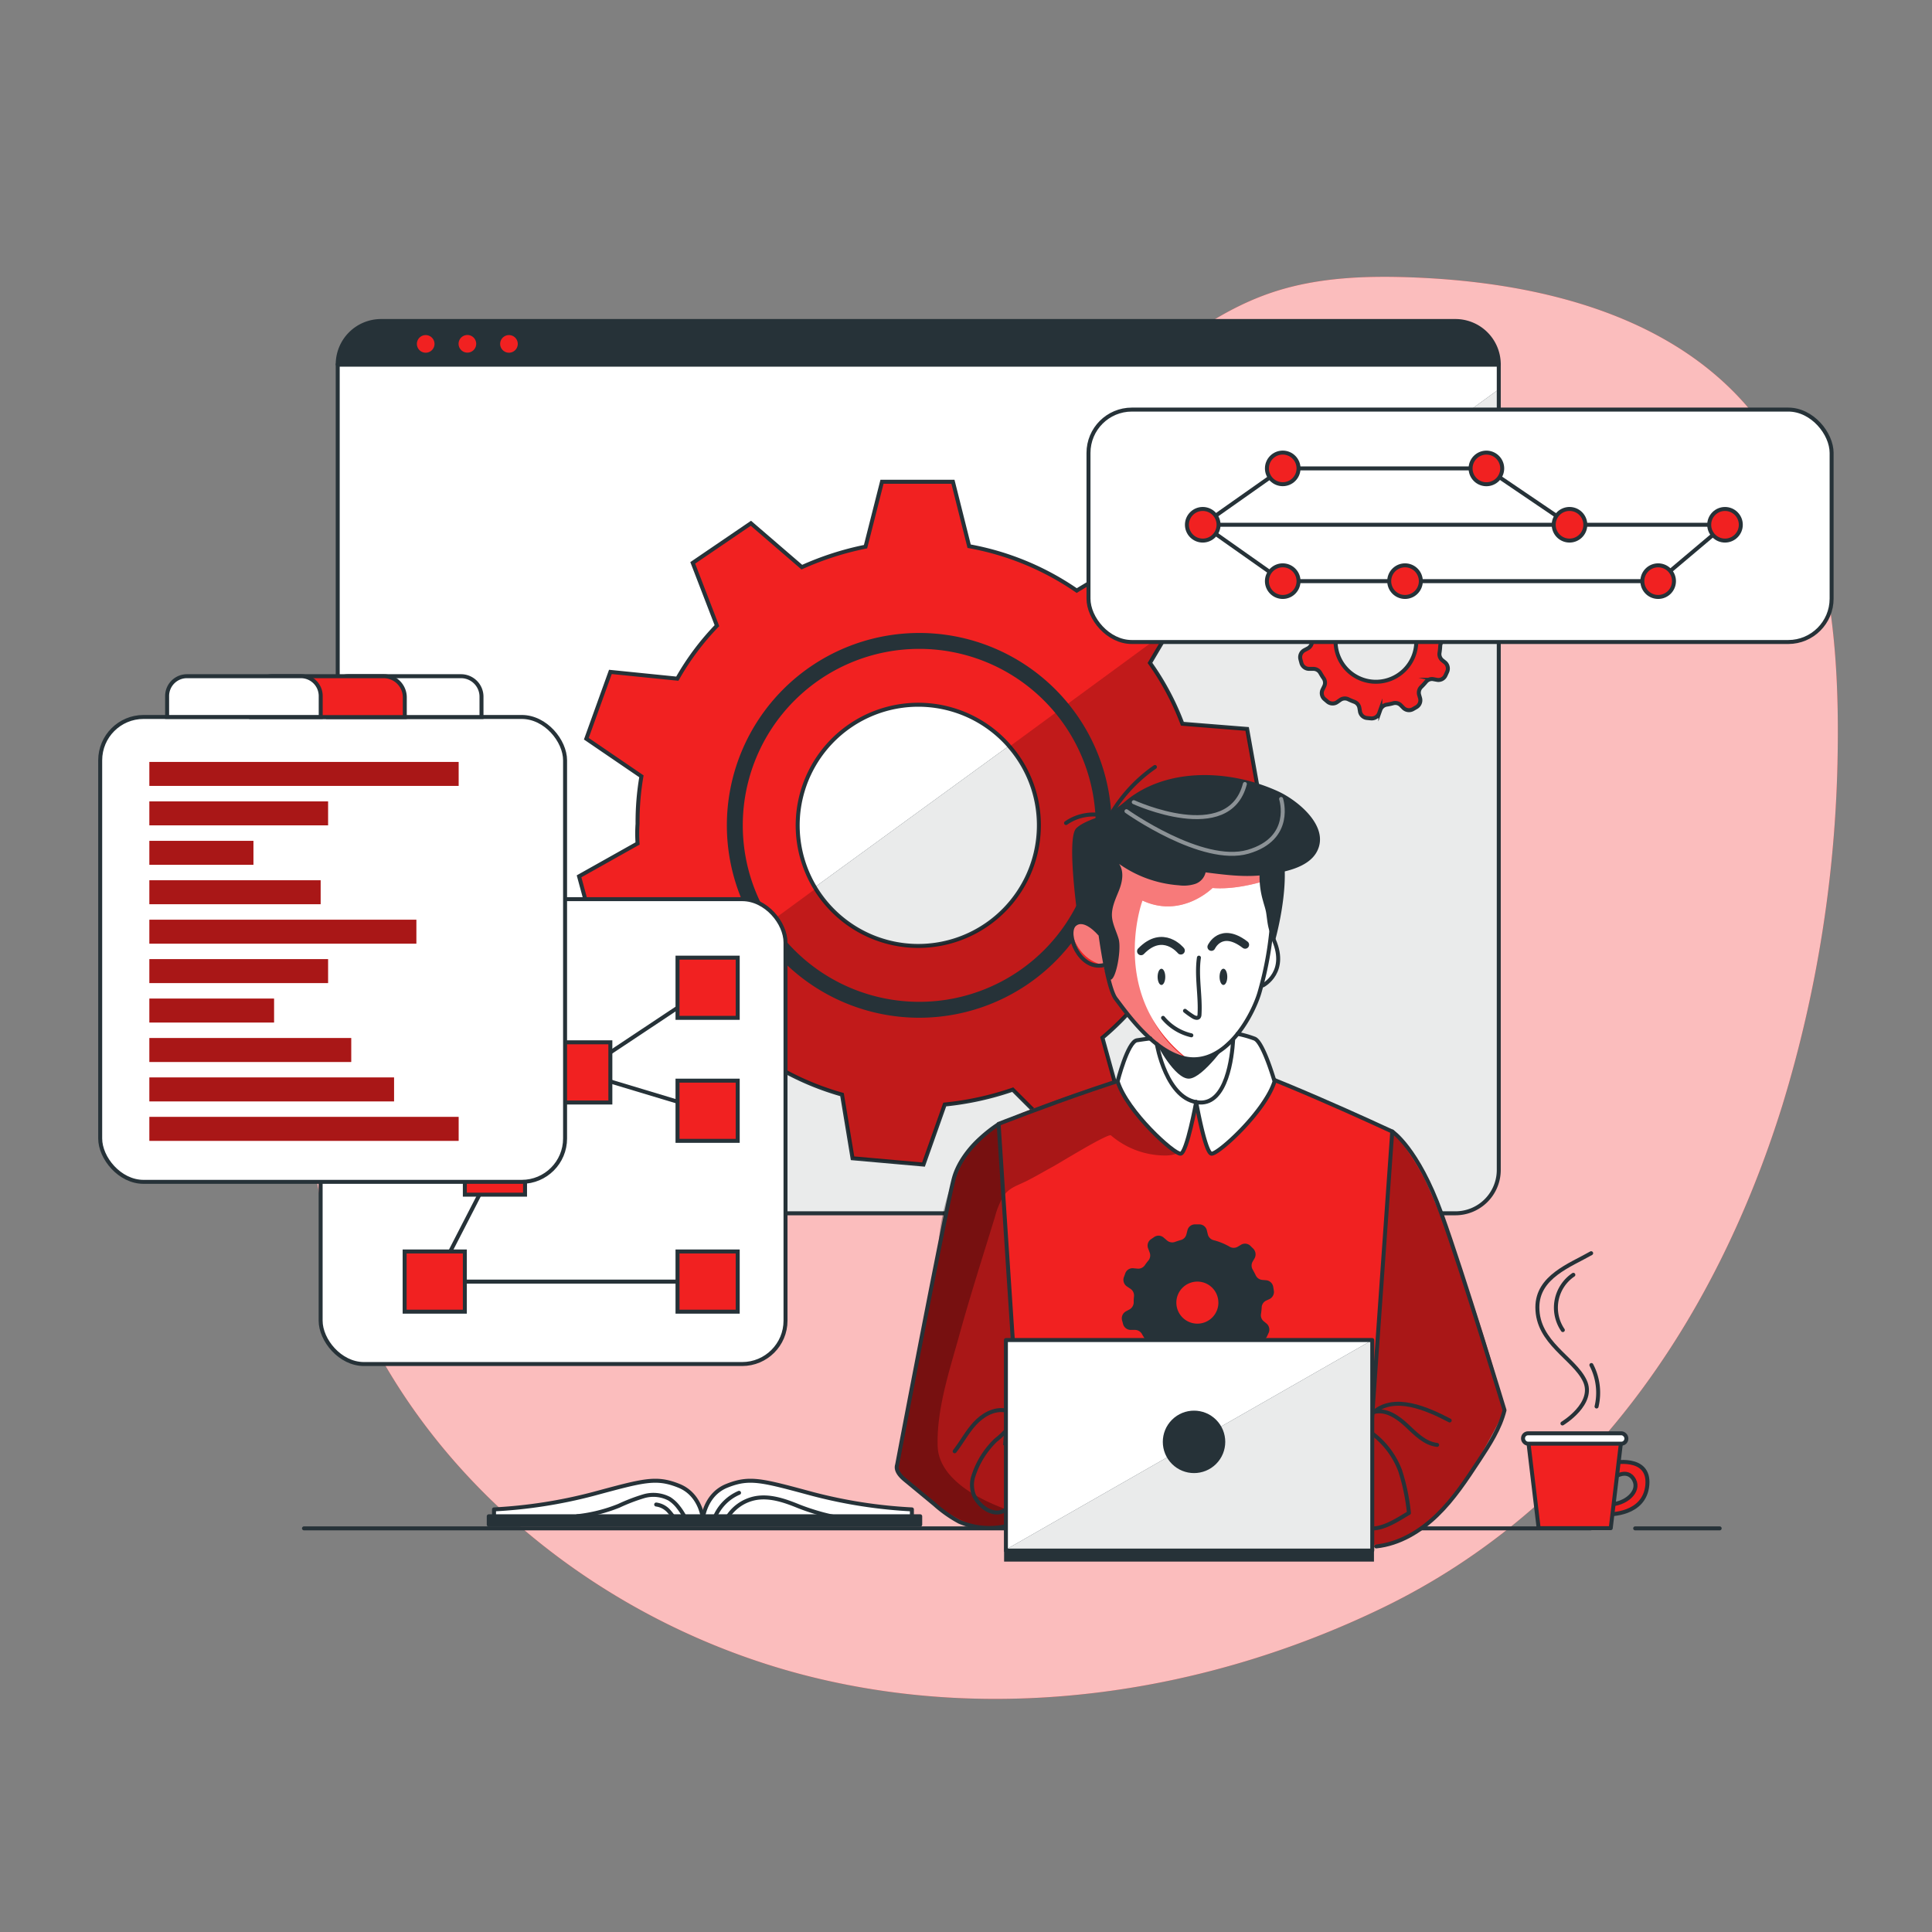 <svg xmlns="http://www.w3.org/2000/svg" viewBox="0 0 500 500"><rect x="0" y="0" width="500" height="500" fill="#808080" stroke="none"/><g id="freepik--background-simple--inject-9"><path d="M461.29,286a327.12,327.12,0,0,0,14.3-91.28c.5-31.86-3-66.31-24-90.19-20.62-23.35-53.71-31.33-84.84-32.69-12.61-.54-25.49-.18-37.46,3.82-24.17,8.08-41.11,29.51-62.55,43.29-41.39,26.6-97.31,23.45-137.1,52.39a114.69,114.69,0,0,0-26.24,27.15c-29,41.55-31.27,99.11-9.13,144.69S160.88,421.84,210.09,434,312.4,438.13,358,416C411.13,390.21,444.22,340.84,461.29,286Z" style="fill:#F12121"></path><path d="M461.29,286a327.12,327.12,0,0,0,14.3-91.28c.5-31.86-3-66.31-24-90.19-20.62-23.35-53.71-31.33-84.84-32.69-12.61-.54-25.49-.18-37.46,3.82-24.17,8.08-41.11,29.51-62.55,43.29-41.39,26.6-97.31,23.45-137.1,52.39a114.69,114.69,0,0,0-26.24,27.15c-29,41.55-31.27,99.11-9.13,144.69S160.88,421.84,210.09,434,312.4,438.13,358,416C411.13,390.21,444.22,340.84,461.29,286Z" style="fill:#fff;opacity:0.7"></path></g><g id="freepik--Window--inject-9"><path d="M387.88,94.31V302.77A11.22,11.22,0,0,1,376.65,314h-278A11.21,11.21,0,0,1,87.4,302.77V94.31A11.22,11.22,0,0,1,98.62,83.08h278A11.22,11.22,0,0,1,387.88,94.31Z" style="fill:#fff"></path><path d="M387.88,100.75v202A11.22,11.22,0,0,1,376.65,314h-278a11.1,11.1,0,0,1-3.12-.44Z" style="fill:#263238"></path><path d="M387.88,100.75v202A11.22,11.22,0,0,1,376.65,314h-278a11.1,11.1,0,0,1-3.12-.44Z" style="fill:#fff;opacity:0.9"></path><path d="M310.81,213.6,326,206.76l-3.24-18.11L306,187.31a68.67,68.67,0,0,0-8.39-15.75l5.24-8.87,3.35-5.69-13-12.9-14.55,8.74a71.24,71.24,0,0,0-27.84-11.48l-4.19-16.68H228.26L224,141.48a77.09,77.09,0,0,0-16.48,5.3l-13.19-11.36-15.05,10.25,6.26,16.25a68.07,68.07,0,0,0-10.25,13.72l-17.32-1.75-6.23,17.29L166,200.91a70.22,70.22,0,0,0-1,12.29,36,36,0,0,0,0,5.09l-15.14,8.5,4.8,17.71h17.1a72.69,72.69,0,0,0,5.74,10.13q1.68,2.47,3.55,4.81l-7.38,15.25,14.13,11.85,13.63-10.21a71.77,71.77,0,0,0,16.48,6.95l2.73,16.48L239,301.39l5.5-15.54A77.67,77.67,0,0,0,262.1,282l11.65,11.64,15.95-9.2-4.39-15.88a71.86,71.86,0,0,0,12.28-13.26l16.16,2.9,7.78-16.66-12.7-10.24A73.29,73.29,0,0,0,310.81,213.6Zm-41.95,0a31.21,31.21,0,1,1-9.21-22.14c.56.56,1.11,1.14,1.61,1.75a31,31,0,0,1,7.6,20.19Z" style="fill:#F12121;stroke:#263238;stroke-miterlimit:10;stroke-width:1.029px"></path><path d="M308.83,231.25l12.7,10.24-7.78,16.66-16.16-2.9a71.86,71.86,0,0,1-12.28,13.26l4.39,15.88-15.95,9.2L262.1,282a77.67,77.67,0,0,1-17.62,3.9L239,301.39l-18.35-1.63-2.73-16.48a71.77,71.77,0,0,1-16.48-6.95l-13.63,10.21-14.13-11.85L181,259.44q-1.87-2.34-3.55-4.81L211.07,230a31.23,31.23,0,0,0,57.79-16.41v-.2a31,31,0,0,0-7.6-20.19l41.63-30.52-5.24,8.87A68.67,68.67,0,0,1,306,187.31l16.68,1.34L326,206.76l-15.15,6.84A73.29,73.29,0,0,1,308.83,231.25Z" style="opacity:0.2"></path><path d="M373.92,165.46l.76-.35a2.06,2.06,0,0,0,1.2-2.26l-.16-.93a2.06,2.06,0,0,0-1.89-1.72l-.92-.07A2.07,2.07,0,0,1,371.2,159c-.25-.53-.51-1-.8-1.53a2.05,2.05,0,0,1,0-2.06l.47-.8a2.1,2.1,0,0,0-.33-2.54l-.66-.66a2,2,0,0,0-2.55-.31l-.81.48a2.05,2.05,0,0,1-2.06,0,16.61,16.61,0,0,0-4.19-1.7,2.06,2.06,0,0,1-1.48-1.51l-.24-1a2.05,2.05,0,0,0-2.06-1.59h-.92a2.05,2.05,0,0,0-2.06,1.58l-.26,1a2.08,2.08,0,0,1-1.45,1.49c-.52.14-1,.3-1.51.48a2.06,2.06,0,0,1-2.06-.38l-.83-.71a2.06,2.06,0,0,0-2.53-.14l-.73.49a2.07,2.07,0,0,0-.77,2.48l.37,1a2.08,2.08,0,0,1-.32,2.06c-.33.39-.64.8-.93,1.22a2,2,0,0,1-1.91.89l-1-.1a2.06,2.06,0,0,0-2.17,1.37l-.33.91a2.06,2.06,0,0,0,.75,2.41l.95.67a2.06,2.06,0,0,1,.86,1.88,14.64,14.64,0,0,0-.08,1.62h0a2.15,2.15,0,0,1-1,1.75l-1,.53a2.06,2.06,0,0,0-1,2.38l.24.9a2.06,2.06,0,0,0,2.06,1.54h1a2.06,2.06,0,0,1,1.8,1c.28.49.58,1,.89,1.43a2.06,2.06,0,0,1,.16,2.06l-.42.87a2.06,2.06,0,0,0,.54,2.51l.71.6a2.06,2.06,0,0,0,2.57.09l.73-.51a2.06,2.06,0,0,1,2.06-.2c.52.25,1.05.48,1.6.68a2.05,2.05,0,0,1,1.31,1.59l.15.89a2.05,2.05,0,0,0,1.9,1.72l.94.09a2.07,2.07,0,0,0,2.14-1.39l.29-.81a2.08,2.08,0,0,1,1.6-1.35,14.8,14.8,0,0,0,1.73-.37,2,2,0,0,1,2,.55l.61.62a2.06,2.06,0,0,0,2.52.34l.82-.47a2.06,2.06,0,0,0,1-2.37l-.23-.81a2.07,2.07,0,0,1,.52-2.06,16.87,16.87,0,0,0,1.22-1.32,2,2,0,0,1,2-.7l.82.15a2,2,0,0,0,2.27-1.17l.39-.85a2.05,2.05,0,0,0-.58-2.51l-.62-.5a2.06,2.06,0,0,1-.76-1.92,16.33,16.33,0,0,0,.19-1.85A2.06,2.06,0,0,1,373.92,165.46Zm-7.39.54a10.44,10.44,0,1,1-10.44-10.44h0a10.41,10.41,0,0,1,10.42,10.37Z" style="fill:#F12121;stroke:#263238;stroke-miterlimit:10;stroke-width:1.029px"></path><path d="M387.88,94.31v.57H87.4v-.57A11.22,11.22,0,0,1,98.62,83.08h278A11.22,11.22,0,0,1,387.88,94.31Z" style="fill:#263238"></path><path d="M387.88,94.31V302.77A11.22,11.22,0,0,1,376.65,314h-278A11.22,11.22,0,0,1,87.4,302.77V94.31A11.22,11.22,0,0,1,98.62,83.08h278A11.22,11.22,0,0,1,387.88,94.31Z" style="fill:none;stroke:#263238;stroke-linecap:round;stroke-linejoin:round;stroke-width:1.029px"></path><line x1="87.4" y1="94.31" x2="387.88" y2="94.31" style="fill:none;stroke:#263238;stroke-linecap:round;stroke-linejoin:round;stroke-width:1.029px"></line><path d="M112.45,89a2.28,2.28,0,1,1-2.28-2.28A2.28,2.28,0,0,1,112.45,89Z" style="fill:#F12121"></path><path d="M123.24,89A2.28,2.28,0,1,1,121,86.7,2.28,2.28,0,0,1,123.24,89Z" style="fill:#F12121"></path><path d="M134,89a2.28,2.28,0,1,1-2.28-2.28A2.28,2.28,0,0,1,134,89Z" style="fill:#F12121"></path><path d="M285.63,213.6a47.73,47.73,0,1,1-47.73-47.73h0a47.73,47.73,0,0,1,47.73,47.43Z" style="fill:none;stroke:#263238;stroke-miterlimit:10;stroke-width:4.117px"></path></g><g id="freepik--Graphics--inject-9"><rect x="281.7" y="106" width="192.32" height="60.15" rx="11.22" style="fill:#fff;stroke:#263238;stroke-miterlimit:10;stroke-width:1.029px"></rect><line x1="315.36" y1="135.81" x2="446.43" y2="135.81" style="fill:none;stroke:#263238;stroke-miterlimit:10;stroke-width:1.029px"></line><polyline points="311.27 135.81 331.97 121.22 384.69 121.22 406.2 135.81" style="fill:none;stroke:#263238;stroke-miterlimit:10;stroke-width:1.029px"></polyline><path d="M410.28,135.81a4.09,4.09,0,1,1-4.08-4.09A4.09,4.09,0,0,1,410.28,135.81Z" style="fill:#F12121;stroke:#263238;stroke-miterlimit:10;stroke-width:1.029px"></path><circle cx="331.97" cy="121.22" r="4.09" style="fill:#F12121;stroke:#263238;stroke-miterlimit:10;stroke-width:1.029px"></circle><path d="M388.77,121.22a4.09,4.09,0,1,1-4.08-4.08A4.09,4.09,0,0,1,388.77,121.22Z" style="fill:#F12121;stroke:#263238;stroke-miterlimit:10;stroke-width:1.029px"></path><polyline points="311.27 135.81 331.97 150.4 429.13 150.4 446.43 135.81" style="fill:none;stroke:#263238;stroke-miterlimit:10;stroke-width:1.029px"></polyline><path d="M367.71,150.4a4.09,4.09,0,1,1-4.09-4.09A4.09,4.09,0,0,1,367.71,150.4Z" style="fill:#F12121;stroke:#263238;stroke-miterlimit:10;stroke-width:1.029px"></path><path d="M336.06,150.4a4.09,4.09,0,1,1-4.09-4.09A4.09,4.09,0,0,1,336.06,150.4Z" style="fill:#F12121;stroke:#263238;stroke-miterlimit:10;stroke-width:1.029px"></path><path d="M433.22,150.4a4.09,4.09,0,1,1-4.09-4.09A4.09,4.09,0,0,1,433.22,150.4Z" style="fill:#F12121;stroke:#263238;stroke-miterlimit:10;stroke-width:1.029px"></path><circle cx="446.43" cy="135.81" r="4.09" style="fill:#F12121;stroke:#263238;stroke-miterlimit:10;stroke-width:1.029px"></circle><path d="M315.36,135.81a4.09,4.09,0,1,1-4.08-4.09A4.09,4.09,0,0,1,315.36,135.81Z" style="fill:#F12121;stroke:#263238;stroke-miterlimit:10;stroke-width:1.029px"></path><rect x="82.98" y="232.7" width="120.31" height="120.31" rx="11.22" style="fill:#fff;stroke:#263238;stroke-miterlimit:10;stroke-width:1.029px"></rect><polyline points="128.09 301.39 112.51 331.68 183.13 331.68" style="fill:none;stroke:#263238;stroke-linecap:round;stroke-linejoin:round;stroke-width:1.029px"></polyline><polyline points="183.13 255.63 150.17 277.54 183.13 287.46" style="fill:none;stroke:#263238;stroke-linecap:round;stroke-linejoin:round;stroke-width:1.029px"></polyline><rect x="175.34" y="247.84" width="15.58" height="15.58" style="fill:#F12121;stroke:#263238;stroke-miterlimit:10;stroke-width:1.029px"></rect><rect x="175.34" y="279.67" width="15.58" height="15.58" style="fill:#F12121;stroke:#263238;stroke-miterlimit:10;stroke-width:1.029px"></rect><rect x="142.38" y="269.75" width="15.58" height="15.58" style="fill:#F12121;stroke:#263238;stroke-miterlimit:10;stroke-width:1.029px"></rect><rect x="120.3" y="293.6" width="15.58" height="15.58" style="fill:#F12121;stroke:#263238;stroke-miterlimit:10;stroke-width:1.029px"></rect><rect x="104.72" y="323.88" width="15.58" height="15.58" style="fill:#F12121;stroke:#263238;stroke-miterlimit:10;stroke-width:1.029px"></rect><rect x="175.34" y="323.88" width="15.58" height="15.58" style="fill:#F12121;stroke:#263238;stroke-miterlimit:10;stroke-width:1.029px"></rect><rect x="25.93" y="185.55" width="120.31" height="120.31" rx="11.22" style="fill:#fff;stroke:#263238;stroke-miterlimit:10;stroke-width:1.029px"></rect><rect x="38.66" y="197.19" width="80.03" height="6.2" style="fill:#F12121"></rect><rect x="38.66" y="207.4" width="46.24" height="6.2" style="fill:#F12121"></rect><rect x="38.66" y="217.61" width="26.93" height="6.2" style="fill:#F12121"></rect><rect x="38.66" y="227.81" width="44.32" height="6.2" style="fill:#F12121"></rect><rect x="38.66" y="238.02" width="69.09" height="6.2" style="fill:#F12121"></rect><rect x="38.66" y="248.22" width="46.24" height="6.2" style="fill:#F12121"></rect><rect x="38.66" y="258.43" width="32.26" height="6.2" style="fill:#F12121"></rect><rect x="38.66" y="268.64" width="52.23" height="6.2" style="fill:#F12121"></rect><rect x="38.66" y="278.84" width="63.32" height="6.2" style="fill:#F12121"></rect><rect x="38.66" y="289.05" width="80.03" height="6.2" style="fill:#F12121"></rect><rect x="38.66" y="197.19" width="80.03" height="6.2" style="opacity:0.3"></rect><rect x="38.66" y="207.4" width="46.24" height="6.2" style="opacity:0.3"></rect><rect x="38.66" y="217.61" width="26.93" height="6.2" style="opacity:0.3"></rect><rect x="38.66" y="227.81" width="44.32" height="6.2" style="opacity:0.3"></rect><rect x="38.66" y="238.02" width="69.09" height="6.2" style="opacity:0.3"></rect><rect x="38.66" y="248.22" width="46.24" height="6.2" style="opacity:0.3"></rect><rect x="38.66" y="258.43" width="32.26" height="6.2" style="opacity:0.3"></rect><rect x="38.66" y="268.64" width="52.23" height="6.2" style="opacity:0.3"></rect><rect x="38.66" y="278.84" width="63.32" height="6.2" style="opacity:0.3"></rect><rect x="38.66" y="289.05" width="80.03" height="6.2" style="opacity:0.3"></rect><path d="M90.19,175h29.12a5.3,5.3,0,0,1,5.3,5.3v5.27a0,0,0,0,1,0,0H84.89a0,0,0,0,1,0,0v-5.27A5.3,5.3,0,0,1,90.19,175Z" style="fill:#fff;stroke:#263238;stroke-miterlimit:10;stroke-width:1.029px"></path><path d="M70.5,175H99.28a5.48,5.48,0,0,1,5.48,5.48v5.1a0,0,0,0,1,0,0H65a0,0,0,0,1,0,0v-5.1A5.48,5.48,0,0,1,70.5,175Z" style="fill:#F12121;stroke:#263238;stroke-miterlimit:10;stroke-width:1.029px"></path><path d="M48.37,175H77.85A5.13,5.13,0,0,1,83,180.1v5.45a0,0,0,0,1,0,0H43.25a0,0,0,0,1,0,0V180.1A5.13,5.13,0,0,1,48.37,175Z" style="fill:#fff;stroke:#263238;stroke-miterlimit:10;stroke-width:1.029px"></path></g><g id="freepik--Table--inject-9"><line x1="423.18" y1="395.54" x2="445.05" y2="395.54" style="fill:none;stroke:#263238;stroke-linecap:round;stroke-linejoin:round;stroke-width:1.029px"></line><line x1="78.67" y1="395.54" x2="411.67" y2="395.54" style="fill:none;stroke:#263238;stroke-linecap:round;stroke-linejoin:round;stroke-width:1.029px"></line><g id="freepik--Coffee--inject-189--inject-9"><path d="M417.18,382.73s3.87-3.17,5.72.29c1.59,3-2.22,6.35-6.57,6.35v2.53s9.32.25,10-7.6-9.19-5.68-9.19-5.68Z" style="fill:#F12121;stroke:#263238;stroke-linecap:round;stroke-linejoin:round;stroke-width:1.029px"></path><polygon points="416.86 395.49 398.2 395.49 395.4 372.06 419.66 372.06 416.86 395.49" style="fill:#F12121;stroke:#263238;stroke-linecap:round;stroke-linejoin:round;stroke-width:1.029px"></polygon><rect x="394.16" y="370.94" width="26.74" height="2.68" rx="1.28" style="fill:#fff;stroke:#263238;stroke-linecap:round;stroke-linejoin:round;stroke-width:1.029px"></rect></g><path d="M404.36,368.39s8.58-5.15,5.78-11.06-12.27-9.8-12.27-19c0-7.92,8.42-10.85,13.92-14" style="fill:none;stroke:#263238;stroke-linecap:round;stroke-linejoin:round;stroke-width:1.029px"></path><path d="M407.18,329.92a10.27,10.27,0,0,0-2.72,14.3" style="fill:none;stroke:#263238;stroke-linecap:round;stroke-linejoin:round;stroke-width:1.029px"></path><path d="M411.85,353.27A15.51,15.51,0,0,1,413.19,364" style="fill:none;stroke:#263238;stroke-linecap:round;stroke-linejoin:round;stroke-width:1.029px"></path><path d="M182,393.6s-.39-6.72-6.32-9.09-9.1-1.39-22.33,2.17a126.49,126.49,0,0,1-25.5,3.95v3Z" style="fill:#fff;stroke:#263238;stroke-linecap:round;stroke-linejoin:round;stroke-width:1.029px"></path><path d="M181.81,393.6s.39-6.72,6.32-9.09,9.09-1.39,22.33,2.17A126.28,126.28,0,0,0,236,390.63v3Z" style="fill:#fff;stroke:#263238;stroke-linecap:round;stroke-linejoin:round;stroke-width:1.029px"></path><rect x="126.49" y="392.41" width="111.66" height="2.17" style="fill:#263238;stroke:#263238;stroke-linecap:round;stroke-linejoin:round;stroke-width:1.029px"></rect><path d="M184.69,393.48a11.89,11.89,0,0,1,6.57-7.14" style="fill:none;stroke:#263238;stroke-linecap:round;stroke-linejoin:round;stroke-width:1.029px"></path><path d="M188.07,393a11,11,0,0,1,7.43-5.28c3.69-.68,7.45.59,10.93,2S216,393,219.72,393" style="fill:none;stroke:#263238;stroke-linecap:round;stroke-linejoin:round;stroke-width:1.029px"></path><path d="M149.4,392.39a40.34,40.34,0,0,0,10.77-2.7,47.15,47.15,0,0,1,6.42-2.46,8.87,8.87,0,0,1,6.66.67,9.1,9.1,0,0,1,2.29,2.13,16,16,0,0,1,2.17,3.65" style="fill:none;stroke:#263238;stroke-linecap:round;stroke-linejoin:round;stroke-width:1.029px"></path><path d="M169.82,389.37A5.29,5.29,0,0,1,173,391a16.1,16.1,0,0,1,2.11,2.94" style="fill:none;stroke:#263238;stroke-linecap:round;stroke-linejoin:round;stroke-width:1.029px"></path></g><g id="freepik--Character--inject-9"><path d="M266.6,392.52a33.09,33.09,0,0,1-13,3c-6.92,0-21-14.3-21-14.3s-.51-1.54.59-7.3,11.44-58.61,11.44-58.61,1.22-12.3,8.21-19.85,20.71-10.24,20.71-10.24,30.34-13.21,47.36-9.13c17,6.75,35.57,13.61,41.77,18.93s21.44,48,26.72,69.92c0,0-11.63,24.71-22.48,31.65s-37,4.68-37,4.68Z" style="fill:#F12121"></path><path d="M262.75,349.57l-4.39-58.25a19.12,19.12,0,0,0-11.49,13.59c-2.27,10.42-16,74.55-14.3,76.33s10.65,9.45,10.65,9.45,9.65,8.25,19.53,3.32S262.75,349.57,262.75,349.57Z" style="opacity:0.3"></path><path d="M306.31,296.72c-.51,1.74-2.7,2.3-4.52,2.32a21.54,21.54,0,0,1-14.27-5.2c-.72-.63-13.59,7.32-15.07,8.11-2.34,1.26-4.63,2.64-7,3.81-2.22,1.09-4.32,1.63-5.77,3.83a19.76,19.76,0,0,0-2.15,5.2c-3.12,10.22-6.41,20.41-9.25,30.7-2.46,8.91-5.77,18.77-5.63,28.12a14.83,14.83,0,0,0,.14,2c2,11.95,23.82,16.91,23.82,16.91s-7.72,4.73-13,3-17.62-8.79-21.51-15.39l10.71-56s-.13-27,19.33-35,27.1-9.23,27.1-9.23Z" style="opacity:0.3"></path><path d="M378.12,384.81s8.5-9.39,11.25-19.85c0,0-13-42.94-16.38-51s-8.85-17.21-12.68-21.13l-6.22,88.38-1.31,18.6s7,.29,11.85-2S378.12,384.81,378.12,384.81Z" style="opacity:0.3"></path><path d="M352.78,399.84l7.53-107s-36.46-17-46-18.62-55.87,16.64-55.87,16.64l6.74,102.62" style="fill:none;stroke:#263238;stroke-linecap:round;stroke-linejoin:round;stroke-width:1.029px"></path><path d="M287.06,222l-3.74,17.95s-4.8-3.39-5.82.44,2.1,9.1,8.13,9.39c0,0,1.64,8.13,7,13.65a99.72,99.72,0,0,0,8,7.64s2.11,13.63,9,14.15,8.23-5.68,9.62-14.3c0,0,5.95-10.32,7.69-15.9,0,0,7.3-5.09,2.43-12.52,0,0,2.41-17.77-1.78-20.77S294.37,220.26,287.06,222Z" style="fill:#fff"></path><path d="M309.29,286.64s-2.31,11.64-3.75,11.93-7.14-5.15-12.12-11.93-4.21-6.79-4.21-6.79,2.31-8.9,4.21-10.2,8.75-1.14,8.75-1.14l15-.57s5-.71,8.09,1.28,4.59,10.63,4.59,10.63-9,16.59-16.34,18.72A109.11,109.11,0,0,1,309.29,286.64Z" style="fill:#fff"></path><line x1="260.12" y1="374.04" x2="262.11" y2="346.12" style="fill:none;stroke:#263238;stroke-miterlimit:10;stroke-width:1.029px"></line><path d="M329.85,227.14s-8.52,3.3-16.05,2.67c0,0-7.95,8-18.13,3.25,0,0-9.18,24.86,11.87,41.12a36,36,0,0,1-21.91-24.41s-6,.93-8.13-8c0,0-1.73-3.45,6.16-3.47l-.34-17.3,20.27,4.07,14.55-2.13Z" style="fill:#F12121"></path><path d="M329.85,227.14s-8.52,3.3-16.05,2.67c0,0-7.95,8-18.13,3.25,0,0-7.42,26.62,11,40.67,0,0-16.71-5.79-21.05-24,0,0-5.94-.63-8.13-8,0,0-1.73-3.45,6.16-3.47l-.34-17.3,20.27,4.07,14.55-2.13Z" style="fill:#fff;opacity:0.4"></path><path d="M306.68,261.6a21.61,21.61,0,0,0,2.07,1.48c.47.3,1.18.54,1.51.1a1.11,1.11,0,0,0,.17-.6c.3-4.91-.85-9.87-.15-14.74" style="fill:none;stroke:#263238;stroke-linecap:round;stroke-linejoin:round;stroke-width:1.029px"></path><path d="M313.51,245.05s2.44-5.38,8.73-.55" style="fill:none;stroke:#263238;stroke-linecap:round;stroke-linejoin:round;stroke-width:2.059px"></path><path d="M305.6,246s-4.6-5.72-10.3.18" style="fill:none;stroke:#263238;stroke-linecap:round;stroke-linejoin:round;stroke-width:2.059px"></path><path d="M299.39,270.21s2.45,14.67,11.09,15.12c7,.36,8.38-11.77,8.65-16.11" style="fill:none;stroke:#263238;stroke-linecap:round;stroke-linejoin:round;stroke-width:1.029px"></path><path d="M284.5,241.58s-3.81-4.55-6.39-2.33,1.29,12,7.52,10.52" style="fill:none;stroke:#263238;stroke-linecap:round;stroke-linejoin:round;stroke-width:1.029px"></path><path d="M301,263.42a13.46,13.46,0,0,0,7.32,4.52" style="fill:none;stroke:#263238;stroke-linecap:round;stroke-linejoin:round;stroke-width:1.029px"></path><ellipse cx="300.58" cy="252.81" rx="0.99" ry="2.1" style="fill:#263238"></ellipse><path d="M317.62,252.81c0,1.16-.45,2.1-1,2.1s-1-.94-1-2.1.44-2.11,1-2.11S317.62,251.65,317.62,252.81Z" style="fill:#263238"></path><path d="M309.57,285.21s-2.4,13.07-4,13.36-13.91-10.87-16.33-18.72c0,0,2.6-10.26,5-10.63,1.13-.18,2.43-.35,3.46-.48" style="fill:none;stroke:#263238;stroke-linecap:round;stroke-linejoin:round;stroke-width:1.029px"></path><path d="M309.57,285.21s2.32,13.07,3.94,13.36,13.92-10.87,16.34-18.72c0,0-2.94-10.19-5.17-11.05a27.52,27.52,0,0,0-4.38-1.24" style="fill:none;stroke:#263238;stroke-linecap:round;stroke-linejoin:round;stroke-width:1.029px"></path><path d="M286.81,253.06c1.58,2.74,3.54-6.91,2.71-10-.56-2-1.65-3.94-1.75-6-.1-2.34,1-4.53,1.86-6.72s1.31-4.8,0-6.76a30.57,30.57,0,0,0,15.42,5.53,9.69,9.69,0,0,0,4.22-.34,4.14,4.14,0,0,0,2.74-3c5.2.66,10.35,1.34,15.53.63,4.35-.59,11.11-1.69,13.34-6.13,3.27-6.48-5.15-13.21-10.12-15.48-12-5.49-28.22-6.42-39.06,2.2a39.6,39.6,0,0,1-3.49,2.7c-2.39,1.5-7.83,2.66-9.74,4.75-2.56,2.81.65,24.51.65,24.51s4.18-1.94,5.9,4.53C286.22,247.84,285.21,250.3,286.81,253.06Z" style="fill:#263238"></path><path d="M326.13,225a4.85,4.85,0,0,0-.14.82,22.47,22.47,0,0,0,.87,7.29c.27,1.06.66,2.09.83,3.17.4,2.57.4,5.05,2.3,7.14,0,0,3.64-12.73,2.17-21.83-.17-1-.5-3.7-2.11-3.21-1.18.36-2,2.38-2.52,3.36A16.86,16.86,0,0,0,326.13,225Z" style="fill:#263238"></path><path d="M275.89,213a12.36,12.36,0,0,1,11.17-1.5,39.1,39.1,0,0,1,11.83-13" style="fill:none;stroke:#263238;stroke-linecap:round;stroke-linejoin:round;stroke-width:1.029px"></path><path d="M291.53,209.94s19.6,13.94,31.47,10.49,8.55-13.66,8.55-13.66" style="fill:none;stroke:#fff;stroke-linecap:round;stroke-linejoin:round;stroke-width:1.029px;opacity:0.47"></path><path d="M293.42,207.6s24.61,11.31,28.75-4.7" style="fill:none;stroke:#fff;stroke-linecap:round;stroke-linejoin:round;stroke-width:1.029px;opacity:0.47"></path><path d="M299.39,270.21s4.68,9.09,8.35,8.94,10.4-9.93,10.4-9.93-3.63,4.68-9.14,5.16C305.37,274.7,299.39,270.21,299.39,270.21Z" style="fill:#263238"></path><path d="M327.71,336.58l.76-.35a2.06,2.06,0,0,0,1.19-2.27l-.15-.92a2.05,2.05,0,0,0-1.89-1.72l-.92-.08a2.05,2.05,0,0,1-1.71-1.17c-.25-.52-.51-1-.8-1.52a2.05,2.05,0,0,1,0-2.06l.47-.8a2.13,2.13,0,0,0-.33-2.55l-.66-.65a2,2,0,0,0-2.55-.31l-.81.48a2.05,2.05,0,0,1-2.06,0,16.64,16.64,0,0,0-4.19-1.71,2.06,2.06,0,0,1-1.48-1.5l-.24-1a2,2,0,0,0-2.06-1.58h-.92a2,2,0,0,0-2.06,1.57l-.26,1a2,2,0,0,1-1.45,1.48c-.52.15-1,.3-1.52.49a2.07,2.07,0,0,1-2.05-.38l-.83-.71a2,2,0,0,0-2.53-.15l-.73.5a2,2,0,0,0-.77,2.48l.37,1a2.07,2.07,0,0,1-.32,2.06,14.16,14.16,0,0,0-.93,1.23,2.05,2.05,0,0,1-1.91.88l-1-.09a2,2,0,0,0-2.17,1.37l-.33.9a2.06,2.06,0,0,0,.75,2.41l1,.67a2.09,2.09,0,0,1,.86,1.89,12.31,12.31,0,0,0-.08,1.61h0a2.13,2.13,0,0,1-1,1.75l-1,.54a2.06,2.06,0,0,0-1,2.37l.24.9a2.05,2.05,0,0,0,2.06,1.54h1a2.08,2.08,0,0,1,1.8,1c.28.5.57,1,.89,1.43a2.06,2.06,0,0,1,.16,2.06l-.42.88a2.06,2.06,0,0,0,.54,2.51l.71.6a2.06,2.06,0,0,0,2.56.09l.74-.52a2,2,0,0,1,2-.19c.53.25,1.06.47,1.61.68a2.05,2.05,0,0,1,1.31,1.58l.15.9a2.07,2.07,0,0,0,1.9,1.72l.94.08a2.05,2.05,0,0,0,2.14-1.39l.29-.8a2.07,2.07,0,0,1,1.6-1.35,17.18,17.18,0,0,0,1.73-.37,2.07,2.07,0,0,1,2,.54l.61.62a2.06,2.06,0,0,0,2.52.34l.82-.46a2.06,2.06,0,0,0,1-2.38l-.23-.8a2.07,2.07,0,0,1,.52-2.06,17,17,0,0,0,1.22-1.33,2.06,2.06,0,0,1,2-.7l.83.16a2.06,2.06,0,0,0,2.27-1.18l.39-.84a2.05,2.05,0,0,0-.58-2.51l-.62-.51a2,2,0,0,1-.76-1.91,16.57,16.57,0,0,0,.19-1.85A2.06,2.06,0,0,1,327.71,336.58Zm-12.39.53a5.44,5.44,0,1,1-5.44-5.43h0a5.42,5.42,0,0,1,5.43,5.4Z" style="fill:#263238"></path><path d="M260.33,370.28a20.84,20.84,0,0,1-2.67,2.47,22.4,22.4,0,0,0-5.69,9.08,7.41,7.41,0,0,0,0,4.92c1.21,3,5.05,6,8.12,4.08" style="fill:none;stroke:#263238;stroke-linecap:round;stroke-linejoin:round;stroke-width:1.029px"></path><path d="M260.09,365c-2.93-.46-5.81,1.24-7.81,3.41s-3.39,4.85-5.21,7.18" style="fill:none;stroke:#263238;stroke-linecap:round;stroke-linejoin:round;stroke-width:1.029px"></path><path d="M259.86,395.07a19.81,19.81,0,0,1-11.59-1.24,32.78,32.78,0,0,1-6.42-4.52l-7.6-6.28c-1.22-1-2.57-2.45-2.07-3.95,0,0,12.7-66.93,14.69-74.17,2.31-8.35,11.61-14,11.61-14" style="fill:none;stroke:#263238;stroke-linecap:round;stroke-linejoin:round;stroke-width:1.029px"></path><path d="M355.15,371a21.51,21.51,0,0,1,7.21,9.63,53.21,53.21,0,0,1,2.27,10.93c-2,1.1-6,4-9.48,4" style="fill:none;stroke:#263238;stroke-linecap:round;stroke-linejoin:round;stroke-width:1.029px"></path><path d="M355.58,365.43c3.08-.82,6.13,1.28,8.46,3.46s4.72,4.71,7.89,5.05" style="fill:none;stroke:#263238;stroke-linecap:round;stroke-linejoin:round;stroke-width:1.029px"></path><path d="M356.17,400.21c6-.63,11.4-3.9,15.72-8.07s7.64-9.23,10.93-14.24c2.67-4.06,5.38-8.23,6.55-12.94,0,0-10.53-34.81-16.38-51-6.1-16.83-12.68-21.13-12.68-21.13" style="fill:none;stroke:#263238;stroke-linecap:round;stroke-linejoin:round;stroke-width:1.029px"></path><path d="M355.58,365.43c5.43-4.56,13.76-.87,19.6,2.19" style="fill:none;stroke:#263238;stroke-linecap:round;stroke-linejoin:round;stroke-width:1.029px"></path><rect x="260.33" y="346.8" width="94.81" height="54.49" style="fill:#fff"></rect><rect x="259.86" y="401.29" width="95.72" height="2.85" style="fill:#263238"></rect><polygon points="259.86 401.29 355.15 346.8 355.58 401.29 259.86 401.29" style="fill:#263238"></polygon><polygon points="259.86 401.29 355.15 346.8 355.58 401.29 259.86 401.29" style="fill:#fff;opacity:0.9"></polygon><circle cx="309.02" cy="373.16" r="8.08" transform="translate(-173.36 327.8) rotate(-45)" style="fill:#263238"></circle><rect x="260.33" y="346.8" width="94.81" height="54.49" style="fill:none;stroke:#263238;stroke-linecap:round;stroke-linejoin:round;stroke-width:1.029px"></rect><path d="M284.06,236.06s2.08,19,4.72,22.43,11.12,15.84,20.36,15.65,15.27-12.07,16.78-17.16a88.22,88.22,0,0,0,3.39-19.79" style="fill:none;stroke:#263238;stroke-linecap:round;stroke-linejoin:round;stroke-width:1.029px"></path><path d="M326.88,255s6.85-3.54,2.43-12.52" style="fill:none;stroke:#263238;stroke-linecap:round;stroke-linejoin:round;stroke-width:1.029px"></path></g></svg>